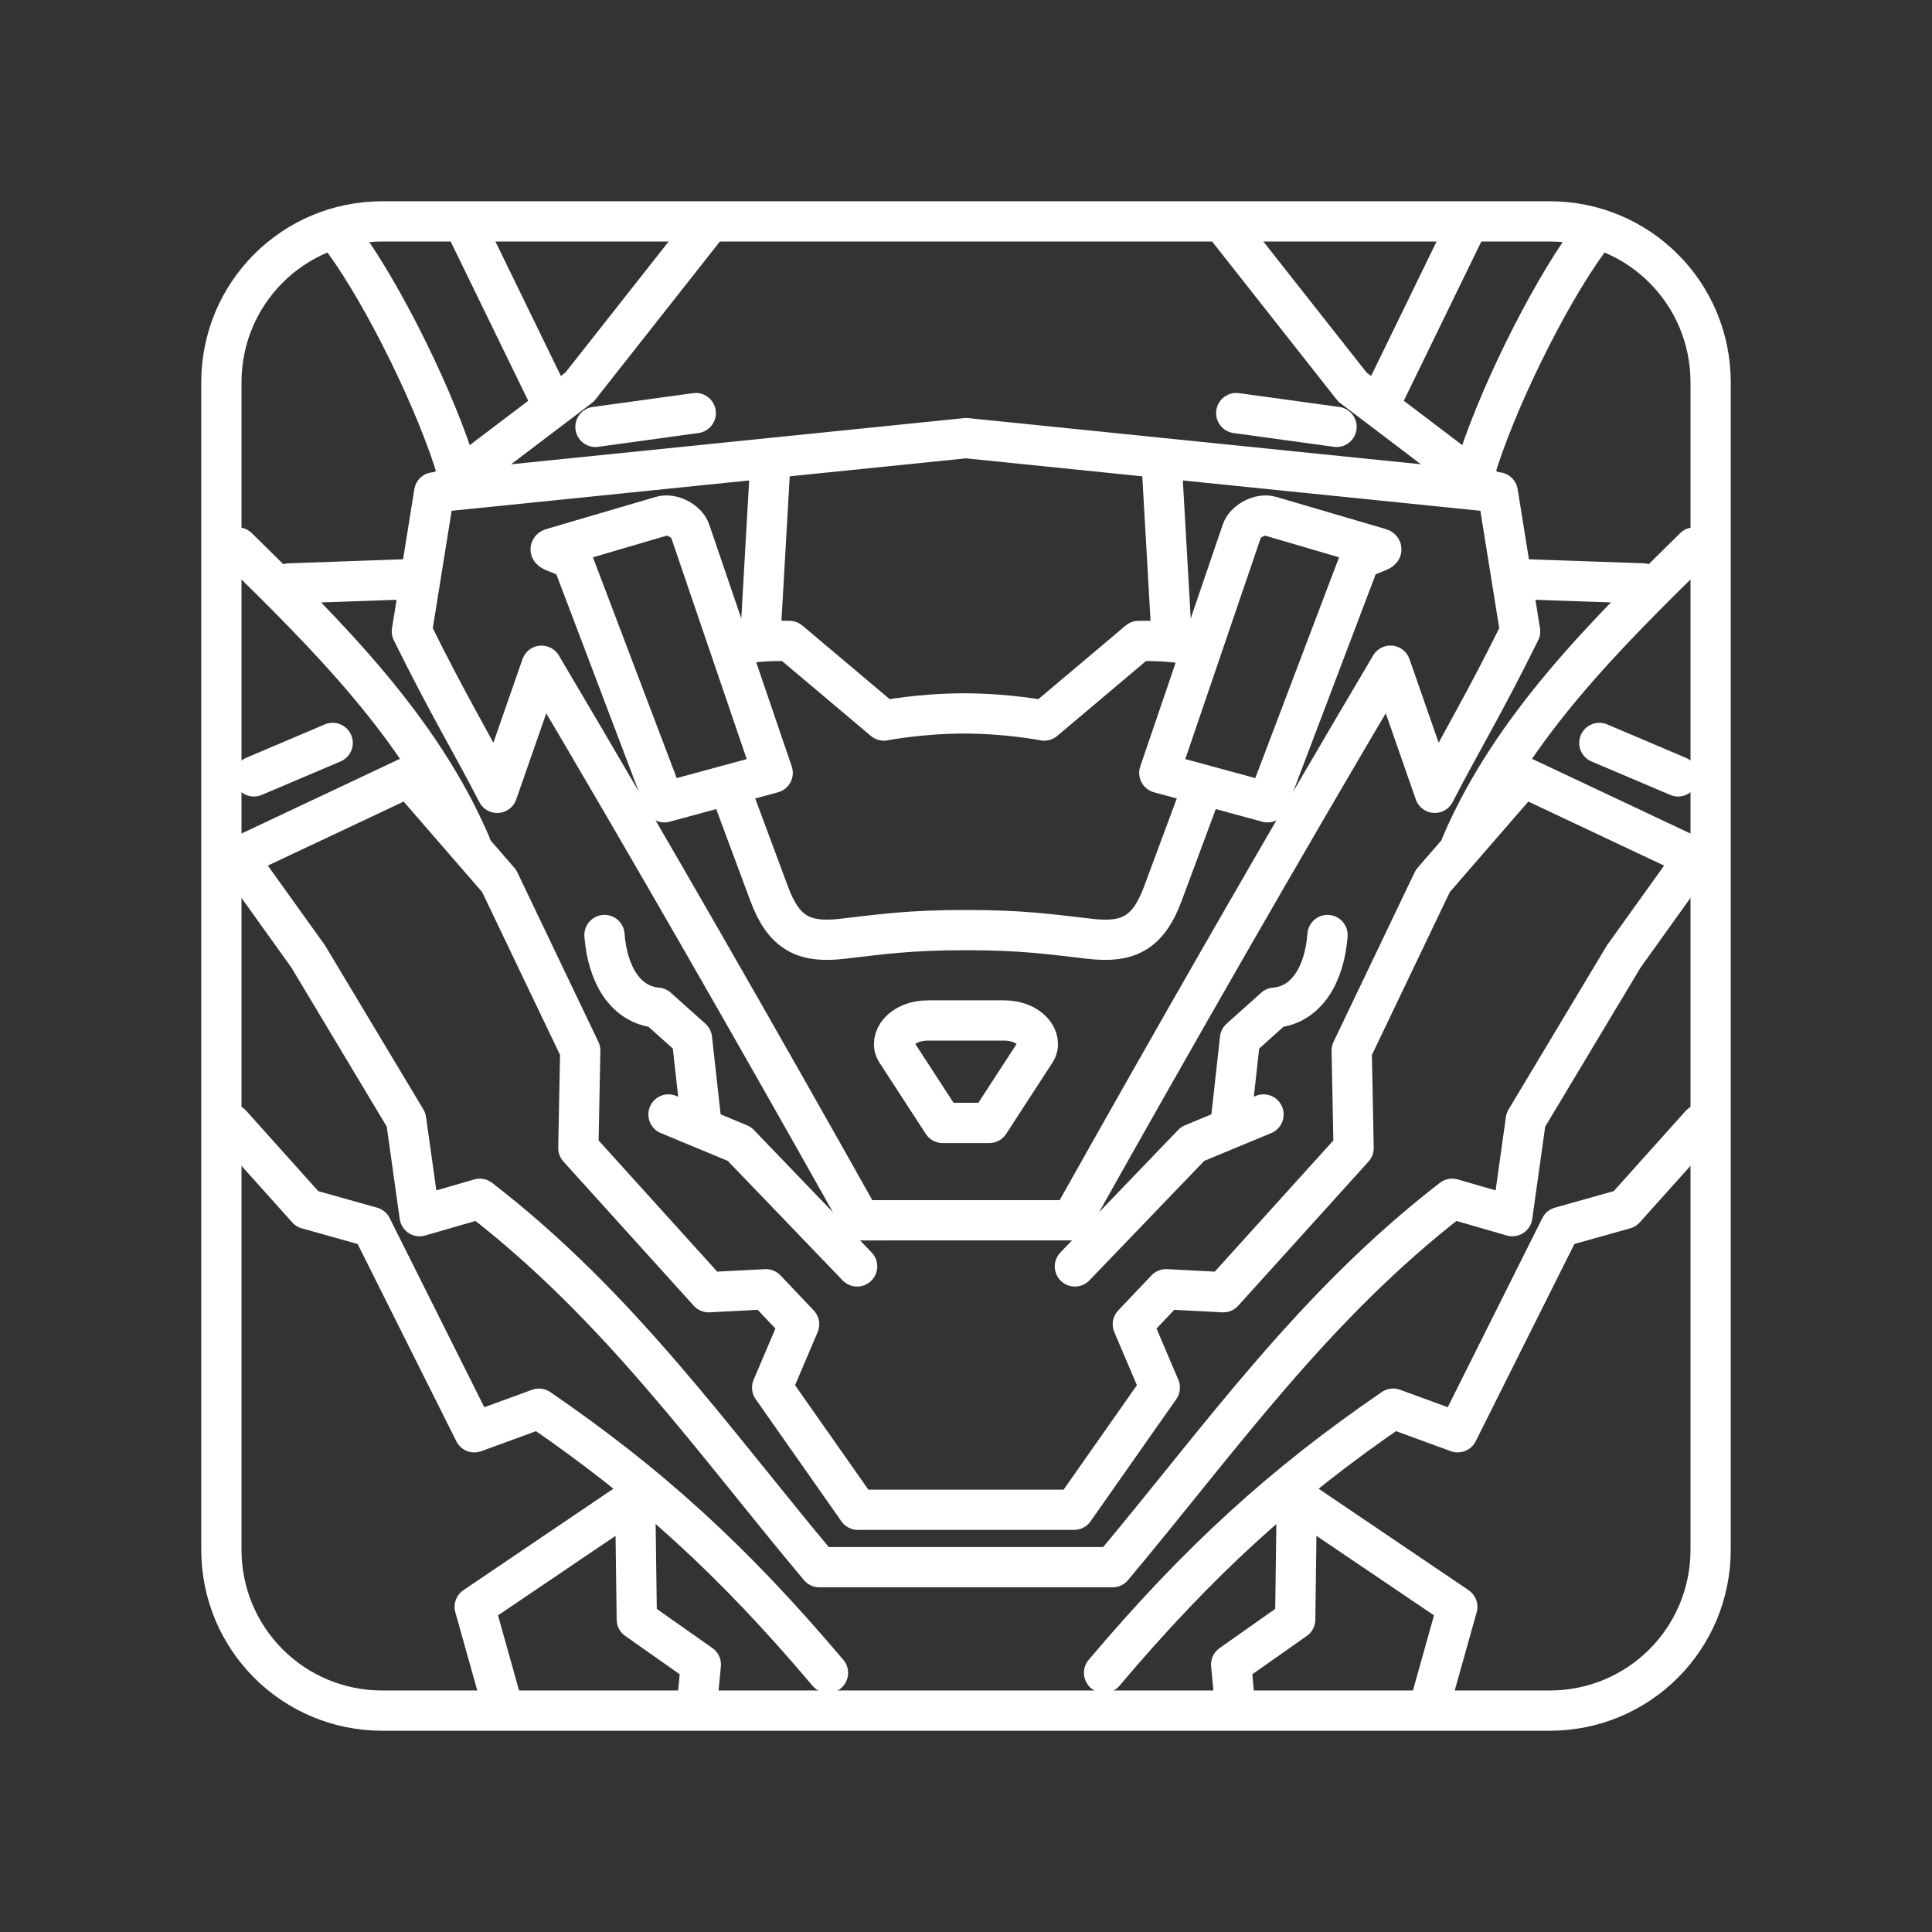 <?xml version="1.0" encoding="UTF-8" standalone="no"?>
<svg
   viewBox="0 0 48 48"
   version="1.1"
   id="svg1"
   sodipodi:docname="mecharena.svg"
   inkscape:version="1.2.2 (b0a8486541, 2022-12-01)"
   xml:space="preserve"
   xmlns:inkscape="http://www.inkscape.org/namespaces/inkscape"
   xmlns:sodipodi="http://sodipodi.sourceforge.net/DTD/sodipodi-0.dtd"
   xmlns="http://www.w3.org/2000/svg"
   xmlns:svg="http://www.w3.org/2000/svg"><rect x="0" y="0" width="48" height="48" fill="#333333" stroke="none"/><sodipodi:namedview
     id="namedview1"
     pagecolor="#505050"
     bordercolor="#eeeeee"
     borderopacity="1"
     inkscape:showpageshadow="0"
     inkscape:pageopacity="0"
     inkscape:pagecheckerboard="0"
     inkscape:deskcolor="#505050"
     inkscape:zoom="6.29767"
     inkscape:cx="-13.497055"
     inkscape:cy="20.324977"
     inkscape:window-width="1918"
     inkscape:window-height="1053"
     inkscape:window-x="0"
     inkscape:window-y="0"
     inkscape:window-maximized="1"
     inkscape:current-layer="svg1"
     showgrid="false" /><defs
     id="defs1"><style
       id="style1">.a { fill:none;stroke:#fff;stroke-linecap:round;stroke-linejoin:round; }
</style></defs><path
     style="fill:none;stroke:#ffffff;stroke-linecap:round;stroke-linejoin:round;stroke-opacity:1;stop-color:#000000"
     d="m 9.5,5.5 h 29 c 2.216,0 4,1.784 4,4 v 29 c 0,2.216 -1.784,4 -4,4 h -29 c -2.216,0 -4,-1.784 -4,-4 v -29 c 0,-2.216 1.784,-4 4,-4 z"
     id="path15781" /><g
     id="g16517"><g
       id="g16503"><path
         style="fill:none;stroke:#ffffff;stroke-linecap:round;stroke-linejoin:round;stroke-opacity:1;stop-color:#000000"
         d="m 21.295,31.464 -2.926,-3.044 -1.761,-0.731"
         id="path15757" /><path
         style="fill:none;stroke:#ffffff;stroke-linecap:round;stroke-linejoin:round;stroke-opacity:1;stop-color:#000000"
         d="m 17.424,27.897 -0.232,-2.091 -0.86,-0.77 c -0.793,-0.068 -1.24,-0.828 -1.314,-1.806"
         id="path15755" /><path
         style="fill:none;stroke:#ffffff;stroke-linecap:round;stroke-linejoin:round;stroke-opacity:1;stop-color:#000000"
         d="m 30.576,27.897 0.232,-2.091 0.86,-0.77 c 0.793,-0.068 1.24,-0.828 1.314,-1.806"
         id="path15751" /><path
         style="fill:none;stroke:#ffffff;stroke-linecap:round;stroke-linejoin:round;stroke-opacity:1;stop-color:#000000"
         d="m 26.705,31.464 2.926,-3.044 1.761,-0.731"
         id="path15753" /></g><g
       id="g16499"><path
         style="fill:none;stroke:#ffffff;stroke-linecap:round;stroke-linejoin:round;stroke-opacity:1;stop-color:#000000"
         d="m 27.642,38.936 c 2.639,-3.144 4.964,-6.475 8.437,-9.153 l 1.494,0.432 0.336,-2.394 2.433,-4.058 1.758,-2.454 -4.259,-2.008 -2.243,2.586 -2.015,4.213 0.047,2.423 -3.238,3.582 -1.421,-0.074 -0.826,0.87 0.67,1.574 -2.13,3.035 h -5.371 l -2.13,-3.035 0.67,-1.574 -0.826,-0.87 -1.421,0.074 -3.238,-3.582 0.047,-2.423 -2.015,-4.213 -2.243,-2.586 -4.259,2.008 1.758,2.454 2.433,4.058 0.336,2.394 1.494,-0.432 c 3.474,2.678 5.798,6.009 8.437,9.153 z"
         id="path15749" /><path
         style="fill:none;stroke:#ffffff;stroke-linecap:round;stroke-linejoin:round;stroke-opacity:1;stop-color:#000000"
         d="M 20.571,41.562 C 18.216,38.775 16.118,36.866 13.389,34.999 L 11.785,35.585 9.233,30.485 7.632,30.036 5.746,27.932"
         id="path16444" /><path
         style="fill:none;stroke:#ffffff;stroke-linecap:round;stroke-linejoin:round;stroke-opacity:1;stop-color:#000000"
         d="m 42.254,27.932 -1.886,2.103 -1.601,0.45 -2.551,5.099 -1.604,-0.586 c -2.729,1.868 -4.827,3.777 -7.182,6.563"
         id="path15747" /><g
         id="g16440"><path
           style="fill:none;stroke:#ffffff;stroke-linecap:round;stroke-linejoin:round;stroke-opacity:1;stop-color:#000000"
           d="M 11.697,20.99 C 10.445,18.062 8.101,15.76 5.906,13.602"
           id="path15745" /><path
           style="fill:none;stroke:#ffffff;stroke-linecap:round;stroke-linejoin:round;stroke-opacity:1;stop-color:#000000"
           d="m 8.265,18.458 -1.957,0.831"
           id="path15743" /><path
           style="fill:none;stroke:#ffffff;stroke-linecap:round;stroke-linejoin:round;stroke-opacity:1;stop-color:#000000"
           d="m 36.303,20.99 c 1.252,-2.928 3.596,-5.23 5.791,-7.388"
           id="path15741" /><path
           style="fill:none;stroke:#ffffff;stroke-linecap:round;stroke-linejoin:round;stroke-opacity:1;stop-color:#000000"
           d="m 39.735,18.458 1.957,0.831"
           id="path15739" /></g></g></g><g
     id="g16521"><path
       style="fill:none;stroke:#ffffff;stroke-linecap:round;stroke-linejoin:round;stroke-opacity:1;stop-color:#000000"
       d="m 12.495,42.421 -0.701,-2.5 3.987,-2.697 0.04,3.011 1.591,1.12 -0.072,0.762"
       id="path15725" /><path
       style="fill:none;stroke:#ffffff;stroke-linecap:round;stroke-linejoin:round;stroke-opacity:1;stop-color:#000000"
       d="m 35.505,42.421 0.701,-2.5 -3.987,-2.697 -0.04,3.011 -1.591,1.12 0.072,0.762"
       id="path15723" /></g><g
     id="g16021"><path
       style="fill:none;stroke:#ffffff;stroke-linecap:round;stroke-linejoin:round;stroke-opacity:1;stop-color:#000000"
       d="m 26.62,30.317 c 2.529,-4.508 5.265,-9.288 7.926,-13.778 l 1.101,3.158 c 0.691,-1.339 1.17,-2.093 2.12,-4.01 L 37.212,12.232 24,10.885 10.788,12.232 10.233,15.688 c 0.95,1.917 1.43,2.671 2.12,4.01 l 1.101,-3.158 c 2.661,4.489 5.397,9.27 7.926,13.778 z"
       id="path15775" /><g
       id="g15987"><path
         style="fill:none;stroke:#ffffff;stroke-linecap:round;stroke-linejoin:round;stroke-opacity:1;stop-color:#000000"
         d="m 24.578,27.899 1.15,-1.769 c 0.201,-0.309 -0.136,-0.777 -0.786,-0.777 h -1.886 c -0.65,0 -0.986,0.468 -0.786,0.777 l 1.15,1.769 z"
         id="path15777" /><path
         style="fill:none;stroke:#ffffff;stroke-linecap:round;stroke-linejoin:round;stroke-opacity:1;stop-color:#000000"
         d="m 29.833,19.67 -0.946,2.543 c -0.364,0.978 -0.87,1.22 -1.805,1.112 C 26.077,23.209 25.406,23.108 24,23.108 c -1.406,0 -2.077,0.101 -3.082,0.217 -0.935,0.108 -1.441,-0.134 -1.805,-1.112 l -0.946,-2.543"
         id="path15773" /><g
         id="g15977"><path
           style="fill:none;stroke:#ffffff;stroke-linecap:round;stroke-linejoin:round;stroke-opacity:1;stop-color:#000000"
           d="m 29.631,16.027 c -0.415,-0.083 -0.82,-0.111 -1.343,-0.102 l -2.345,1.977 c 0,0 -0.896,-0.177 -1.992,-0.177 -1.096,0 -1.992,0.177 -1.992,0.177 L 19.613,15.924 c -0.524,-0.009 -0.928,0.02 -1.343,0.102"
           id="path15771" /><path
           style="fill:none;stroke:#ffffff;stroke-linecap:round;stroke-linejoin:round;stroke-opacity:1;stop-color:#000000"
           d="m 19.133,11.596 -0.238,4.165"
           id="path15769" /><path
           style="fill:none;stroke:#ffffff;stroke-linecap:round;stroke-linejoin:round;stroke-opacity:1;stop-color:#000000"
           d="m 28.867,11.596 0.238,4.165"
           id="path15767" /></g><path
         style="fill:none;stroke:#ffffff;stroke-linecap:round;stroke-linejoin:round;stroke-opacity:1;stop-color:#000000"
         d="m 19.197,19.202 -2.691,0.731 -2.256,-5.946 c -0.076,-0.2 -0.735,-0.304 -0.53,-0.365 l 2.715,-0.797 c 0.257,-0.075 0.627,0.117 0.713,0.37 z"
         id="path15765" /><path
         style="fill:none;stroke:#ffffff;stroke-linecap:round;stroke-linejoin:round;stroke-opacity:1;stop-color:#000000"
         d="m 28.803,19.202 2.691,0.731 2.256,-5.946 c 0.076,-0.2 0.735,-0.304 0.53,-0.365 L 31.565,12.825 c -0.257,-0.075 -0.627,0.117 -0.713,0.37 z"
         id="path15763" /></g><g
       id="g15999"><path
         style="fill:none;stroke:#ffffff;stroke-linecap:round;stroke-linejoin:round;stroke-opacity:1;stop-color:#000000"
         d="M 8.56,6.007 C 9.557,7.379 10.862,10.026 11.371,11.757"
         id="path15737" /><path
         style="fill:none;stroke:#ffffff;stroke-linecap:round;stroke-linejoin:round;stroke-opacity:1;stop-color:#000000"
         d="m 11.538,5.559 2.126,4.367"
         id="path15735" /><path
         style="fill:none;stroke:#ffffff;stroke-linecap:round;stroke-linejoin:round;stroke-opacity:1;stop-color:#000000"
         d="M 39.44,6.007 C 38.443,7.379 37.138,10.026 36.629,11.757"
         id="path15733" /><path
         style="fill:none;stroke:#ffffff;stroke-linecap:round;stroke-linejoin:round;stroke-opacity:1;stop-color:#000000"
         d="M 36.462,5.559 34.336,9.926"
         id="path15731" /></g><g
       id="g15993"><path
         style="fill:none;stroke:#ffffff;stroke-linecap:round;stroke-linejoin:round;stroke-opacity:1;stop-color:#000000"
         d="M 10.771,12.369 14.4,9.616 17.547,5.622"
         id="path15761" /><path
         style="fill:none;stroke:#ffffff;stroke-linecap:round;stroke-linejoin:round;stroke-opacity:1;stop-color:#000000"
         d="M 37.229,12.369 33.6,9.616 30.453,5.622"
         id="path15759" /><path
         style="fill:none;stroke:#ffffff;stroke-linecap:round;stroke-linejoin:round;stroke-opacity:1;stop-color:#000000"
         d="m 14.794,10.606 2.492,-0.343"
         id="path15719" /><path
         style="fill:none;stroke:#ffffff;stroke-linecap:round;stroke-linejoin:round;stroke-opacity:1;stop-color:#000000"
         d="m 33.206,10.606 -2.492,-0.343"
         id="path14933" /></g><g
       id="g16025"><path
         style="fill:none;stroke:#ffffff;stroke-linecap:round;stroke-linejoin:round;stroke-opacity:1;stop-color:#000000"
         d="m 37.822,14.39 2.992,0.104"
         id="path15729" /><path
         style="fill:none;stroke:#ffffff;stroke-linecap:round;stroke-linejoin:round;stroke-opacity:1;stop-color:#000000"
         d="M 10.178,14.39 7.187,14.495"
         id="path15727" /></g></g></svg>
